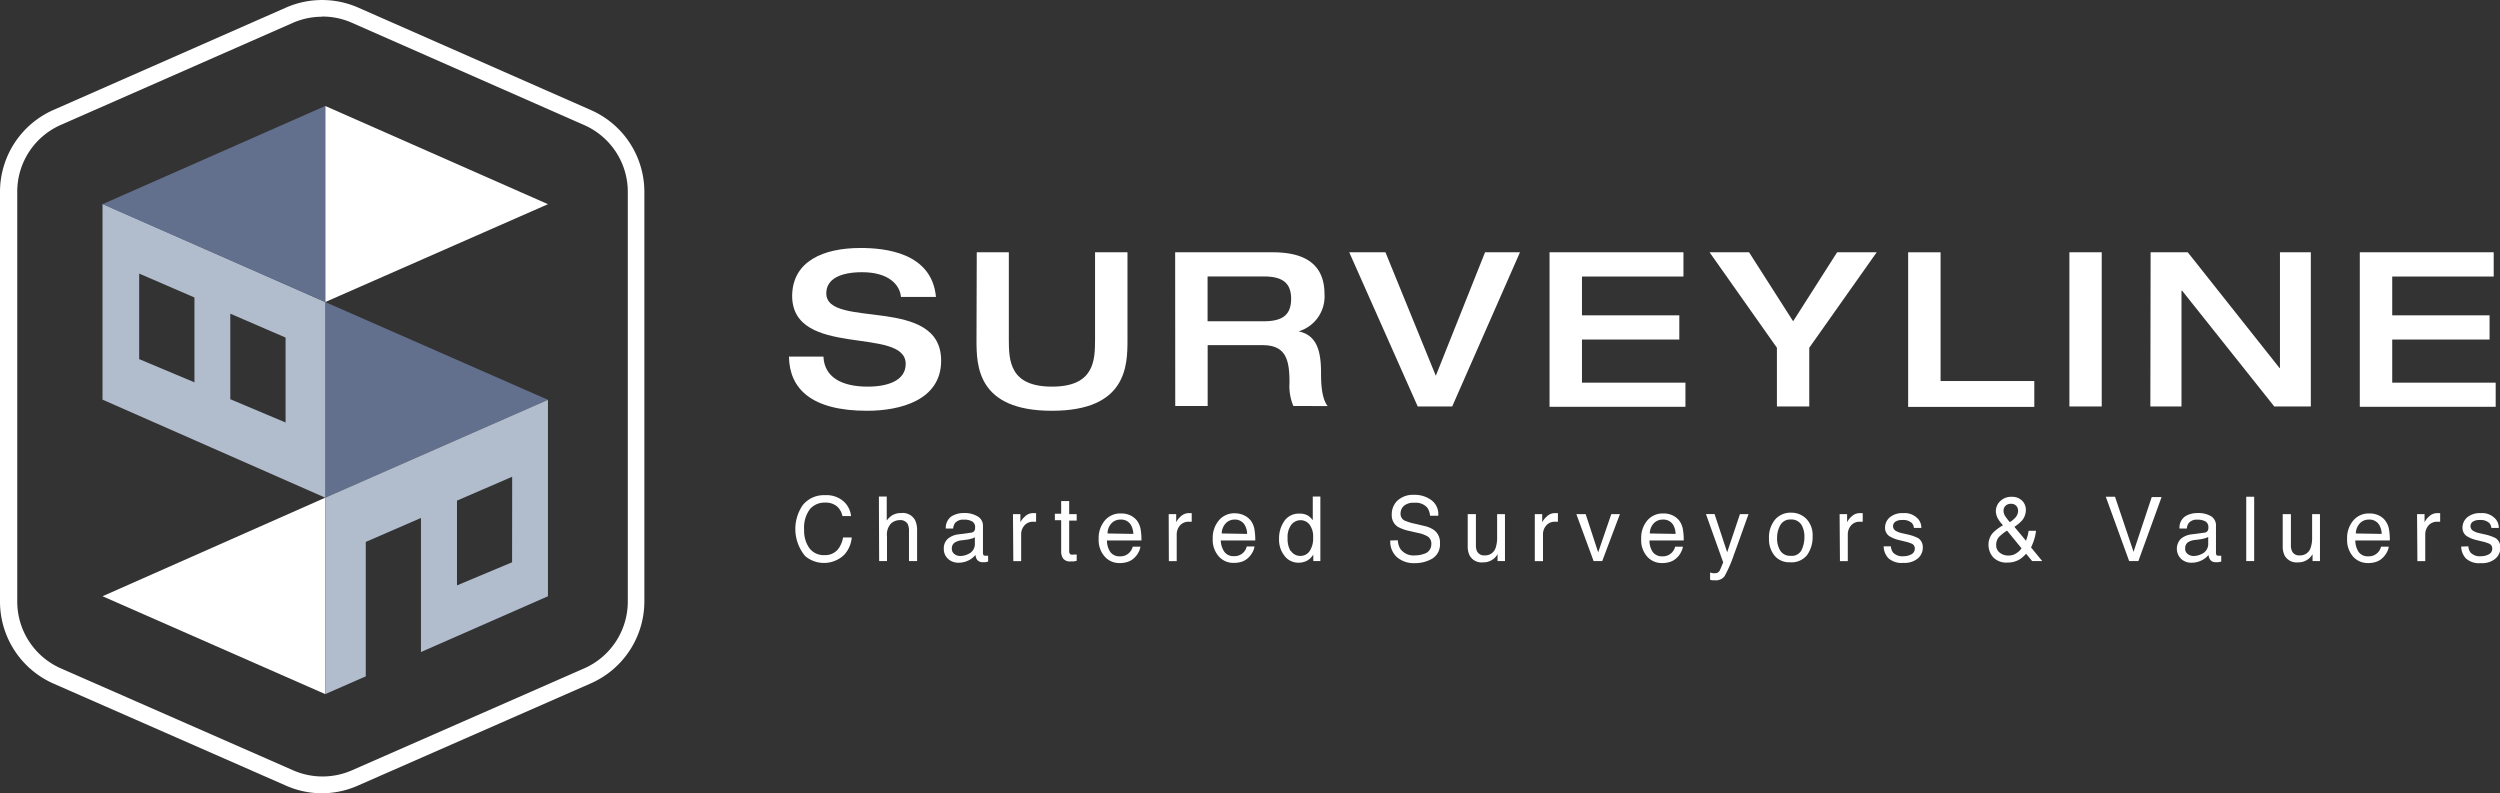 <svg xmlns="http://www.w3.org/2000/svg" viewBox="0 0 289.94 91.98"><rect x="0" y="0" width="289.94" height="91.98" fill="#333333" stroke="none"/><defs><style>.cls-1{fill:#fff;}.cls-2{fill:#626f8d;}.cls-3{fill:#b1bccc;}</style></defs><title>Logo</title><g id="Layer_2" data-name="Layer 2"><g id="Layer_1-2" data-name="Layer 1"><path class="cls-1" d="M99.81,28.76c2.76,0,8.26.5,8.74,5.68h-4.06c-.12-1.37-1.37-2.87-4.5-2.87-2.51,0-4.16.77-4.16,2.45,0,4.21,13.32.17,13.32,7.81,0,4.61-4.78,5.81-8.59,5.81-6.43,0-9-2.53-9.06-6.28h4c.1,2.35,2.06,3.48,5.14,3.48,2.28,0,4.4-.68,4.4-2.63,0-4.43-13.17-.58-13.17-7.92C91.92,30.31,95.45,28.76,99.81,28.76Z"/><path class="cls-1" d="M113.28,29.26H117V39.35c0,2.48.1,5.49,5,5.49s5-3,5-5.49V29.26h3.76V39.45c0,3-.11,8.19-8.77,8.19s-8.74-5.23-8.74-8.19Z"/><path class="cls-1" d="M136.29,29.26h11.32c4.56,0,6,2.08,6,4.86a4.22,4.22,0,0,1-3,4.31v0c2.13.45,2.6,2.3,2.6,4.83,0,.85,0,2.85.76,3.83H150a6,6,0,0,1-.45-2.7c0-2.56-.35-4.36-3.11-4.36h-6.38v7.06h-3.76Zm10.24,8c2.08,0,3.21-.62,3.21-2.62s-1.23-2.58-3.21-2.58h-6.48v5.2Z"/><path class="cls-1" d="M156.48,29.26h4.2l5.84,14.32,5.71-14.32h4.05l-7.86,17.88h-4Z"/><path class="cls-1" d="M179.71,29.26h15.53v2.81H183.47v4.5h11.29v2.81H183.47v5h12v2.8H179.71Z"/><path class="cls-1" d="M206.08,40.33l-7.81-11.07h4.58l5.11,8,5.1-8h4.59l-7.82,11.07v6.81h-3.75Z"/><path class="cls-1" d="M221.3,29.26h3.76V44.19h10.87v3H221.3Z"/><path class="cls-1" d="M240,29.26h3.75V47.14H240Z"/><path class="cls-1" d="M249.42,29.26h4.31l10.64,13.42h.05V29.26H268V47.14h-4.24L253.08,33.72H253V47.14h-3.61Z"/><path class="cls-1" d="M273.68,29.26h15.53v2.81H277.44v4.5h11.29v2.81H277.44v5h12v2.8H273.68Z"/><path class="cls-1" d="M37.35,92a10.3,10.3,0,0,1-4.17-.88l-27-11.85A10.4,10.4,0,0,1,0,69.76V45.92L0,22.23a10.39,10.39,0,0,1,6.2-9.48L33.17.88a10.42,10.42,0,0,1,8.37,0l27,11.89a10.36,10.36,0,0,1,6.19,9.5V69.74a10.39,10.39,0,0,1-6.2,9.51l-27,11.85A10.35,10.35,0,0,1,37.35,92Zm0-90.06a8.45,8.45,0,0,0-3.41.72L7,14.51a8.45,8.45,0,0,0-5,7.73l0,23.69c0,3.74,0,20.09,0,23.82A8.47,8.47,0,0,0,7,77.49L34,89.34a8.49,8.49,0,0,0,6.81,0l27-11.85a8.47,8.47,0,0,0,5-7.75V22.27a8.46,8.46,0,0,0-5-7.74l-27-11.89A8.38,8.38,0,0,0,37.35,1.92Z"/><polygon class="cls-2" points="37.72 35.03 37.72 57.72 63.55 46.37 37.72 35.03"/><polygon class="cls-1" points="37.72 57.72 37.72 80.5 11.89 69.15 37.72 57.72"/><path class="cls-3" d="M37.67,35,11.89,23.64V46.35h0L37.72,57.72V35ZM22.55,44.34l-6.41-2.69V31.73l6.41,2.77ZM33.12,49,26.71,46.3V36.38l6.41,2.77Z"/><path class="cls-3" d="M37.72,57.72V80.5l4.7-2.06V62.85l6.4-2.78V75.62l14.73-6.47h0V46.37Zm21.67,7.49L53,67.89V58.06l6.4-2.77Z"/><polygon class="cls-1" points="37.72 12.29 37.72 35.03 63.55 23.68 37.72 12.29"/><polygon class="cls-2" points="37.72 12.29 37.72 35.03 11.89 23.68 37.72 12.29"/><path class="cls-1" d="M97.84,58.15a2.66,2.66,0,0,1,.86,1.7h-1a2,2,0,0,0-.65-1.14,2.07,2.07,0,0,0-1.38-.42,2.22,2.22,0,0,0-1.75.77,3.62,3.62,0,0,0-.66,2.38,3.48,3.48,0,0,0,.6,2.12,2.07,2.07,0,0,0,1.79.82,1.89,1.89,0,0,0,1.67-.86,3.36,3.36,0,0,0,.46-1.19h1a3.39,3.39,0,0,1-.86,2,3.38,3.38,0,0,1-4.53.17,4.89,4.89,0,0,1-.29-5.92,3.14,3.14,0,0,1,2.58-1.15A3,3,0,0,1,97.84,58.15Z"/><path class="cls-1" d="M101.93,57.59h.91v2.78a2.61,2.61,0,0,1,.59-.58,2,2,0,0,1,1.1-.29,1.62,1.62,0,0,1,1.6.83,2.71,2.71,0,0,1,.23,1.25v3.49h-.94V61.64a2,2,0,0,0-.15-.88,1,1,0,0,0-.93-.44,1.54,1.54,0,0,0-1,.39,1.87,1.87,0,0,0-.47,1.48v2.88h-.91Z"/><path class="cls-1" d="M112.6,61.78a.53.53,0,0,0,.43-.26.87.87,0,0,0,.06-.36.75.75,0,0,0-.33-.68,1.81,1.81,0,0,0-1-.21,1.21,1.21,0,0,0-1,.39,1.37,1.37,0,0,0-.22.64h-.85a1.63,1.63,0,0,1,.65-1.41,2.7,2.7,0,0,1,1.46-.39,2.89,2.89,0,0,1,1.55.37A1.23,1.23,0,0,1,114,61v3.14a.36.36,0,0,0,.06.22c0,.06.12.09.24.09h.14l.16,0v.68l-.32.07-.31,0a.76.76,0,0,1-.69-.34,1.35,1.35,0,0,1-.15-.5,2.36,2.36,0,0,1-.8.63,2.51,2.51,0,0,1-1.16.27,1.69,1.69,0,0,1-1.23-.46,1.5,1.5,0,0,1-.48-1.14,1.47,1.47,0,0,1,.47-1.18,2.34,2.34,0,0,1,1.24-.51Zm-1.92,2.47a1.08,1.08,0,0,0,.69.23,2.06,2.06,0,0,0,.93-.23,1.24,1.24,0,0,0,.76-1.21v-.73a1.33,1.33,0,0,1-.43.17,3.21,3.21,0,0,1-.52.11l-.55.07a1.88,1.88,0,0,0-.74.21.79.79,0,0,0-.43.76A.75.75,0,0,0,110.68,64.25Z"/><path class="cls-1" d="M117.48,59.63h.86v.94a2.19,2.19,0,0,1,.53-.67,1.34,1.34,0,0,1,1-.39h.08l.21,0v1l-.15,0h-.15a1.29,1.29,0,0,0-1.06.44,1.55,1.55,0,0,0-.37,1v3.13h-.91Z"/><path class="cls-1" d="M123.07,58.11H124v1.52h.87v.75H124v3.55a.38.38,0,0,0,.19.38.8.8,0,0,0,.36,0h.14l.18,0v.73l-.33.07-.37,0a1,1,0,0,1-.87-.33,1.47,1.47,0,0,1-.23-.85v-3.6h-.73v-.75h.73Z"/><path class="cls-1" d="M131.11,59.78a2.08,2.08,0,0,1,.83.71,2.4,2.4,0,0,1,.36,1,6.63,6.63,0,0,1,.08,1.19h-4a2.42,2.42,0,0,0,.39,1.34,1.31,1.31,0,0,0,1.13.5,1.43,1.43,0,0,0,1.13-.48,1.58,1.58,0,0,0,.34-.64h.89a1.84,1.84,0,0,1-.23.67,2.24,2.24,0,0,1-.45.6,2,2,0,0,1-1,.55,2.85,2.85,0,0,1-.74.08,2.22,2.22,0,0,1-1.71-.74,2.86,2.86,0,0,1-.71-2.06,3.13,3.13,0,0,1,.71-2.13,2.32,2.32,0,0,1,1.85-.82A2.45,2.45,0,0,1,131.11,59.78Zm.33,2.14a2.29,2.29,0,0,0-.26-1,1.3,1.3,0,0,0-1.24-.66,1.38,1.38,0,0,0-1.05.45,1.72,1.72,0,0,0-.44,1.16Z"/><path class="cls-1" d="M135.54,59.63h.87v.94a2.12,2.12,0,0,1,.52-.67,1.37,1.37,0,0,1,1-.39H138l.21,0v1l-.15,0h-.15a1.31,1.31,0,0,0-1.07.44,1.6,1.6,0,0,0-.37,1v3.13h-.91Z"/><path class="cls-1" d="M144.31,59.78a2.08,2.08,0,0,1,.83.71,2.4,2.4,0,0,1,.36,1,6.63,6.63,0,0,1,.08,1.19h-4A2.42,2.42,0,0,0,142,64a1.3,1.3,0,0,0,1.12.5,1.44,1.44,0,0,0,1.47-1.12h.9a1.84,1.84,0,0,1-.23.67,2.47,2.47,0,0,1-.45.6,2,2,0,0,1-1,.55,2.85,2.85,0,0,1-.74.08,2.22,2.22,0,0,1-1.71-.74,2.86,2.86,0,0,1-.71-2.06,3.13,3.13,0,0,1,.71-2.13,2.32,2.32,0,0,1,1.85-.82A2.45,2.45,0,0,1,144.31,59.78Zm.33,2.14a2.29,2.29,0,0,0-.26-1,1.31,1.31,0,0,0-1.24-.66,1.38,1.38,0,0,0-1,.45,1.77,1.77,0,0,0-.45,1.16Z"/><path class="cls-1" d="M151.7,59.8a2.4,2.4,0,0,1,.55.53V57.59h.88v7.48h-.82v-.76a1.93,1.93,0,0,1-.75.73,2.16,2.16,0,0,1-1,.22A2,2,0,0,1,149,64.5a3,3,0,0,1-.66-2,3.52,3.52,0,0,1,.6-2.06,2,2,0,0,1,1.73-.87A1.87,1.87,0,0,1,151.7,59.8Zm-2,4.08a1.3,1.3,0,0,0,1.18.59,1.26,1.26,0,0,0,1-.55,2.6,2.6,0,0,0,.41-1.57,2.32,2.32,0,0,0-.42-1.52,1.32,1.32,0,0,0-1-.5,1.37,1.37,0,0,0-1.11.53,2.39,2.39,0,0,0-.43,1.55A2.79,2.79,0,0,0,149.66,63.88Z"/><path class="cls-1" d="M162.12,62.66a2,2,0,0,0,.29,1,1.87,1.87,0,0,0,1.71.75,2.86,2.86,0,0,0,1-.17,1.14,1.14,0,0,0,.88-1.12,1,1,0,0,0-.37-.87,3.53,3.53,0,0,0-1.17-.44l-1-.23a4.71,4.71,0,0,1-1.36-.49,1.59,1.59,0,0,1-.69-1.4,2.19,2.19,0,0,1,.68-1.65,2.66,2.66,0,0,1,1.91-.65A3.23,3.23,0,0,1,166,58a2,2,0,0,1,.8,1.81h-.95a1.91,1.91,0,0,0-.31-.92,1.76,1.76,0,0,0-1.5-.58,1.72,1.72,0,0,0-1.24.37,1.23,1.23,0,0,0-.37.88.87.87,0,0,0,.44.8,6.28,6.28,0,0,0,1.32.4l1,.24a3.07,3.07,0,0,1,1.13.48A1.77,1.77,0,0,1,167,63a1.92,1.92,0,0,1-.88,1.78,3.9,3.9,0,0,1-2,.53,3,3,0,0,1-2.13-.71,2.44,2.44,0,0,1-.75-1.92Z"/><path class="cls-1" d="M171.17,59.63v3.61a1.63,1.63,0,0,0,.12.68.9.9,0,0,0,.89.49,1.26,1.26,0,0,0,1.27-.85,3.58,3.58,0,0,0,.18-1.26V59.63h.91v5.44h-.86v-.8a1.84,1.84,0,0,1-.43.52,1.88,1.88,0,0,1-1.25.43,1.58,1.58,0,0,1-1.55-.78,2.35,2.35,0,0,1-.23-1.11v-3.7Z"/><path class="cls-1" d="M178,59.63h.86v.94a2.36,2.36,0,0,1,.53-.67,1.34,1.34,0,0,1,1-.39h.08l.21,0v1l-.15,0h-.15a1.29,1.29,0,0,0-1.06.44,1.55,1.55,0,0,0-.37,1v3.13H178Z"/><path class="cls-1" d="M183.9,59.63l1.45,4.43,1.52-4.43h1l-2.05,5.44h-1l-2-5.44Z"/><path class="cls-1" d="M194,59.78a2.08,2.08,0,0,1,.83.71,2.4,2.4,0,0,1,.36,1,6.63,6.63,0,0,1,.08,1.19H191.3a2.34,2.34,0,0,0,.38,1.34,1.32,1.32,0,0,0,1.13.5,1.43,1.43,0,0,0,1.13-.48,1.58,1.58,0,0,0,.34-.64h.9a2.1,2.1,0,0,1-.24.67,2,2,0,0,1-.45.6,2,2,0,0,1-1,.55,2.85,2.85,0,0,1-.74.08,2.25,2.25,0,0,1-1.71-.74,2.86,2.86,0,0,1-.7-2.06,3.13,3.13,0,0,1,.7-2.13,2.32,2.32,0,0,1,1.85-.82A2.42,2.42,0,0,1,194,59.78Zm.33,2.14a2.3,2.3,0,0,0-.25-1,1.33,1.33,0,0,0-1.25-.66,1.41,1.41,0,0,0-1.05.45,1.72,1.72,0,0,0-.44,1.16Z"/><path class="cls-1" d="M201.79,59.63h1c-.13.35-.42,1.15-.86,2.39-.33.93-.61,1.7-.83,2.29A15.12,15.12,0,0,1,200,66.84a1.27,1.27,0,0,1-1.12.46h-.29l-.26-.06V66.4l.34.08h.19a.68.68,0,0,0,.37-.08,1,1,0,0,0,.21-.21l.18-.41.23-.56-2-5.6h1l1.46,4.43Z"/><path class="cls-1" d="M209.5,60.18a2.72,2.72,0,0,1,.72,2,3.61,3.61,0,0,1-.63,2.18,2.3,2.3,0,0,1-2,.85,2.21,2.21,0,0,1-1.77-.75,3,3,0,0,1-.66-2,3.24,3.24,0,0,1,.69-2.18,2.33,2.33,0,0,1,1.86-.82A2.43,2.43,0,0,1,209.5,60.18Zm-.56,3.61a3.5,3.5,0,0,0,.33-1.53A2.77,2.77,0,0,0,209,61a1.36,1.36,0,0,0-1.32-.75,1.3,1.3,0,0,0-1.2.64,3,3,0,0,0-.38,1.54,2.63,2.63,0,0,0,.38,1.45,1.33,1.33,0,0,0,1.19.58A1.26,1.26,0,0,0,208.94,63.79Z"/><path class="cls-1" d="M213.35,59.63h.87v.94a2.12,2.12,0,0,1,.52-.67,1.37,1.37,0,0,1,1-.39h.08l.21,0v1l-.15,0h-.15a1.29,1.29,0,0,0-1.06.44,1.55,1.55,0,0,0-.37,1v3.13h-.91Z"/><path class="cls-1" d="M219.3,63.36a1.35,1.35,0,0,0,.24.71,1.48,1.48,0,0,0,1.22.44,1.88,1.88,0,0,0,.91-.22.73.73,0,0,0,.4-.69.58.58,0,0,0-.32-.53,4.15,4.15,0,0,0-.79-.26l-.74-.18a3.79,3.79,0,0,1-1-.39,1.14,1.14,0,0,1-.6-1,1.57,1.57,0,0,1,.56-1.25,2.27,2.27,0,0,1,1.52-.48,2.1,2.1,0,0,1,1.79.72,1.55,1.55,0,0,1,.34,1h-.86a1,1,0,0,0-.23-.56,1.45,1.45,0,0,0-1.12-.36,1.37,1.37,0,0,0-.8.19.63.63,0,0,0,.09,1.09,2.05,2.05,0,0,0,.61.23l.61.14a5.27,5.27,0,0,1,1.35.46A1.26,1.26,0,0,1,223,63.5a1.64,1.64,0,0,1-.56,1.25,2.4,2.4,0,0,1-1.7.53,2.28,2.28,0,0,1-1.74-.55,2.05,2.05,0,0,1-.54-1.37Z"/><path class="cls-1" d="M231.63,60a2,2,0,0,1-.16-.72A1.6,1.6,0,0,1,232,58.1a1.77,1.77,0,0,1,1.3-.48,1.63,1.63,0,0,1,1.21.44,1.47,1.47,0,0,1,.44,1.06,1.88,1.88,0,0,1-.45,1.25,4.61,4.61,0,0,1-.88.73l1.35,1.62c.09-.27.15-.47.19-.6s.07-.32.11-.56h.86a5.39,5.39,0,0,1-.34,1.37c-.17.44-.26.62-.26.53l1.32,1.61h-1.17l-.7-.85a3.81,3.81,0,0,1-.76.66,2.63,2.63,0,0,1-1.38.36,2.1,2.1,0,0,1-1.69-.62,2.16,2.16,0,0,1-.53-1.42,2,2,0,0,1,.52-1.41,5.32,5.32,0,0,1,1.16-.87A4.18,4.18,0,0,1,231.63,60Zm2.2,4.17a1.94,1.94,0,0,0,.62-.58l-1.68-2.05a5.1,5.1,0,0,0-.93.73,1.36,1.36,0,0,0-.33.93,1.06,1.06,0,0,0,.43.91,1.56,1.56,0,0,0,.92.32A1.7,1.7,0,0,0,233.83,64.18ZM233.76,60a1.17,1.17,0,0,0,.29-.76.84.84,0,0,0-.21-.57.76.76,0,0,0-.59-.24.84.84,0,0,0-.78.38.88.88,0,0,0-.11.42,1.15,1.15,0,0,0,.17.59,5.52,5.52,0,0,0,.57.74A3.55,3.55,0,0,0,233.76,60Z"/><path class="cls-1" d="M245.29,57.61,247.44,64l2.11-6.35h1.14L248,65.07h-1.07l-2.71-7.46Z"/><path class="cls-1" d="M255.64,61.78a.51.51,0,0,0,.42-.26.87.87,0,0,0,.06-.36.75.75,0,0,0-.33-.68,1.78,1.78,0,0,0-.95-.21,1.19,1.19,0,0,0-1,.39,1.27,1.27,0,0,0-.22.64h-.85a1.58,1.58,0,0,1,.65-1.41,2.69,2.69,0,0,1,1.45-.39,2.91,2.91,0,0,1,1.56.37A1.24,1.24,0,0,1,257,61v3.14a.36.36,0,0,0,.06.22c0,.06.12.09.25.09h.13l.17,0v.68l-.33.07-.3,0a.74.74,0,0,1-.69-.34,1.33,1.33,0,0,1-.16-.5,2.18,2.18,0,0,1-.8.63,2.47,2.47,0,0,1-1.15.27,1.7,1.7,0,0,1-1.24-.46,1.65,1.65,0,0,1,0-2.32,2.37,2.37,0,0,1,1.24-.51Zm-1.92,2.47a1.07,1.07,0,0,0,.68.23,2.14,2.14,0,0,0,.94-.23A1.26,1.26,0,0,0,256.1,63v-.73a1.43,1.43,0,0,1-.43.17,3.46,3.46,0,0,1-.52.11l-.55.07a2,2,0,0,0-.75.21.8.8,0,0,0-.42.76A.73.73,0,0,0,253.72,64.25Z"/><path class="cls-1" d="M260.51,57.61h.92v7.46h-.92Z"/><path class="cls-1" d="M265.69,59.63v3.61a1.47,1.47,0,0,0,.13.68.87.87,0,0,0,.88.49,1.26,1.26,0,0,0,1.27-.85,3.58,3.58,0,0,0,.18-1.26V59.63h.91v5.44h-.86v-.8a1.84,1.84,0,0,1-.43.52,1.88,1.88,0,0,1-1.25.43,1.58,1.58,0,0,1-1.55-.78,2.35,2.35,0,0,1-.23-1.11v-3.7Z"/><path class="cls-1" d="M275.89,59.78a2,2,0,0,1,.82.71,2.27,2.27,0,0,1,.37,1,6.63,6.63,0,0,1,.08,1.19h-4a2.42,2.42,0,0,0,.39,1.34,1.3,1.3,0,0,0,1.12.5,1.44,1.44,0,0,0,1.47-1.12h.9a1.84,1.84,0,0,1-.23.67,2.47,2.47,0,0,1-.45.6,2,2,0,0,1-1,.55,2.75,2.75,0,0,1-.74.08,2.25,2.25,0,0,1-1.71-.74,2.9,2.9,0,0,1-.7-2.06,3.13,3.13,0,0,1,.71-2.13,2.32,2.32,0,0,1,1.85-.82A2.45,2.45,0,0,1,275.89,59.78Zm.33,2.14a2.29,2.29,0,0,0-.26-1,1.31,1.31,0,0,0-1.24-.66,1.38,1.38,0,0,0-1.05.45,1.77,1.77,0,0,0-.45,1.16Z"/><path class="cls-1" d="M280.32,59.63h.87v.94a2.12,2.12,0,0,1,.52-.67,1.37,1.37,0,0,1,1-.39h.09l.2,0v1l-.15,0h-.15a1.29,1.29,0,0,0-1.06.44,1.6,1.6,0,0,0-.37,1v3.13h-.91Z"/><path class="cls-1" d="M286.27,63.36a1.35,1.35,0,0,0,.24.71,1.48,1.48,0,0,0,1.22.44,1.88,1.88,0,0,0,.91-.22.73.73,0,0,0,.4-.69.58.58,0,0,0-.32-.53,4.15,4.15,0,0,0-.79-.26l-.74-.18a3.79,3.79,0,0,1-1-.39,1.14,1.14,0,0,1-.6-1,1.57,1.57,0,0,1,.56-1.25,2.27,2.27,0,0,1,1.52-.48,2.1,2.1,0,0,1,1.79.72,1.55,1.55,0,0,1,.34,1h-.86a1,1,0,0,0-.23-.56,1.45,1.45,0,0,0-1.12-.36,1.37,1.37,0,0,0-.8.19.63.63,0,0,0,.09,1.09,2.05,2.05,0,0,0,.61.23l.61.14a5.27,5.27,0,0,1,1.35.46,1.26,1.26,0,0,1,.53,1.11,1.64,1.64,0,0,1-.56,1.25,2.4,2.4,0,0,1-1.7.53,2.28,2.28,0,0,1-1.74-.55,2.05,2.05,0,0,1-.54-1.37Z"/></g></g></svg>
